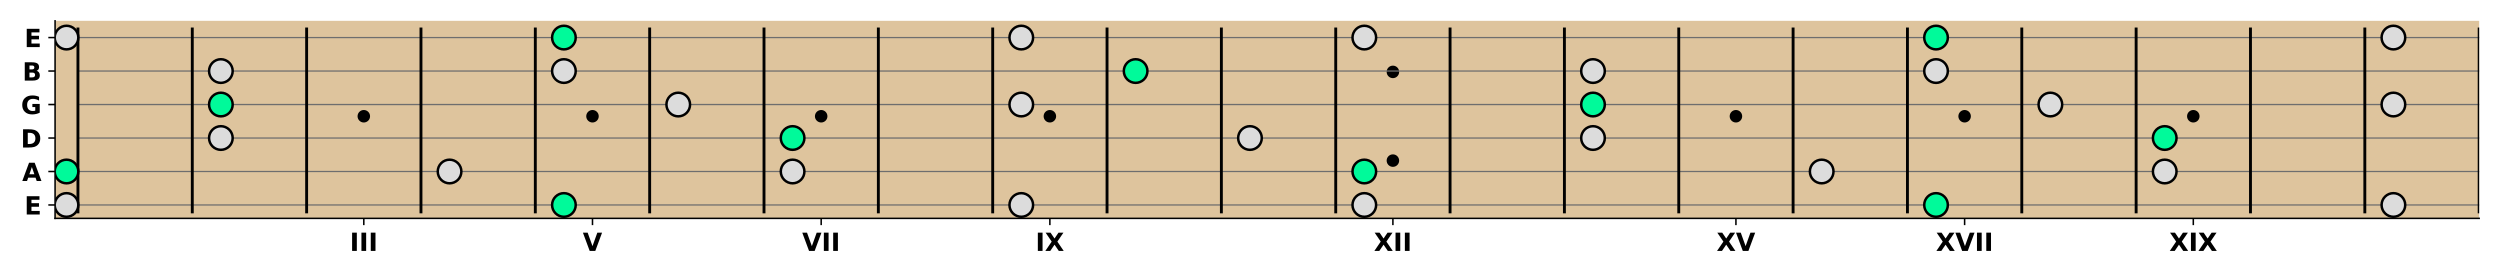 <?xml version="1.0" encoding="utf-8" standalone="no"?>
<!DOCTYPE svg PUBLIC "-//W3C//DTD SVG 1.1//EN"
  "http://www.w3.org/Graphics/SVG/1.1/DTD/svg11.dtd">
<!-- Created with matplotlib (https://matplotlib.org/) -->
<svg height="144pt" version="1.1" viewBox="0 0 1296 144" width="1296pt" xmlns="http://www.w3.org/2000/svg" xmlns:xlink="http://www.w3.org/1999/xlink">
 <defs>
  <style type="text/css">*{stroke-linecap:butt;stroke-linejoin:round;}</style>
 </defs>
 <g id="figure_1">
  <g id="patch_1">
   <path d="M 0 144 
L 1296 144 
L 1296 0 
L 0 0 
z
" style="fill:none;"/>
  </g>
  <g id="axes_1">
   <g id="patch_2">
    <path d="M 28.55 113.2 
L 1285.2 113.2 
L 1285.2 10.8 
L 28.55 10.8 
z
" style="fill:#dec49d;"/>
   </g>
   <g id="PathCollection_1">
    <defs>
     <path d="M 0 2.739 
C 0.726 2.739 1.423 2.45 1.936 1.936 
C 2.45 1.423 2.739 0.726 2.739 0 
C 2.739 -0.726 2.45 -1.423 1.936 -1.936 
C 1.423 -2.45 0.726 -2.739 0 -2.739 
C -0.726 -2.739 -1.423 -2.45 -1.936 -1.936 
C -2.45 -1.423 -2.739 -0.726 -2.739 0 
C -2.739 0.726 -2.45 1.423 -1.936 1.936 
C -1.423 2.45 -0.726 2.739 0 2.739 
z
" id="m71f4667581" style="stroke:#000000;"/>
    </defs>
    <g clip-path="url(#p47f2cdf092)">
     <use style="stroke:#000000;" x="188.595" xlink:href="#m71f4667581" y="60.264"/>
    </g>
   </g>
   <g id="PathCollection_2">
    <g clip-path="url(#p47f2cdf092)">
     <use style="stroke:#000000;" x="307.147" xlink:href="#m71f4667581" y="60.264"/>
    </g>
   </g>
   <g id="PathCollection_3">
    <g clip-path="url(#p47f2cdf092)">
     <use style="stroke:#000000;" x="425.699" xlink:href="#m71f4667581" y="60.264"/>
    </g>
   </g>
   <g id="PathCollection_4">
    <g clip-path="url(#p47f2cdf092)">
     <use style="stroke:#000000;" x="544.251" xlink:href="#m71f4667581" y="60.264"/>
    </g>
   </g>
   <g id="PathCollection_5">
    <g clip-path="url(#p47f2cdf092)">
     <use style="stroke:#000000;" x="722.079" xlink:href="#m71f4667581" y="83.261"/>
    </g>
   </g>
   <g id="PathCollection_6">
    <g clip-path="url(#p47f2cdf092)">
     <use style="stroke:#000000;" x="722.079" xlink:href="#m71f4667581" y="37.268"/>
    </g>
   </g>
   <g id="PathCollection_7">
    <g clip-path="url(#p47f2cdf092)">
     <use style="stroke:#000000;" x="899.906" xlink:href="#m71f4667581" y="60.264"/>
    </g>
   </g>
   <g id="PathCollection_8">
    <g clip-path="url(#p47f2cdf092)">
     <use style="stroke:#000000;" x="1018.458" xlink:href="#m71f4667581" y="60.264"/>
    </g>
   </g>
   <g id="PathCollection_9">
    <g clip-path="url(#p47f2cdf092)">
     <use style="stroke:#000000;" x="1137.01" xlink:href="#m71f4667581" y="60.264"/>
    </g>
   </g>
   <g id="matplotlib.axis_1">
    <g id="xtick_1">
     <g id="line2d_1">
      <defs>
       <path d="M 0 0 
L 0 3.5 
" id="m4d687db0ea" style="stroke:#000000;stroke-width:0.8;"/>
      </defs>
      <g>
       <use style="stroke:#000000;stroke-width:0.8;" x="188.595" xlink:href="#m4d687db0ea" y="113.2"/>
      </g>
     </g>
     <g id="text_1">
      <!-- III -->
      <g transform="translate(181.34 130.078)scale(0.13 -0.13)">
       <defs>
        <path d="M 9.188 72.906 
L 27.984 72.906 
L 27.984 0 
L 9.188 0 
z
" id="DejaVuSans-Bold-73"/>
       </defs>
       <use xlink:href="#DejaVuSans-Bold-73"/>
       <use x="37.207" xlink:href="#DejaVuSans-Bold-73"/>
       <use x="74.414" xlink:href="#DejaVuSans-Bold-73"/>
      </g>
     </g>
    </g>
    <g id="xtick_2">
     <g id="line2d_2">
      <g>
       <use style="stroke:#000000;stroke-width:0.8;" x="307.147" xlink:href="#m4d687db0ea" y="113.2"/>
      </g>
     </g>
     <g id="text_2">
      <!-- V -->
      <g transform="translate(302.117 130.078)scale(0.13 -0.13)">
       <defs>
        <path d="M 0.484 72.906 
L 19.391 72.906 
L 38.719 19.094 
L 58.016 72.906 
L 76.906 72.906 
L 49.906 0 
L 27.484 0 
z
" id="DejaVuSans-Bold-86"/>
       </defs>
       <use xlink:href="#DejaVuSans-Bold-86"/>
      </g>
     </g>
    </g>
    <g id="xtick_3">
     <g id="line2d_3">
      <g>
       <use style="stroke:#000000;stroke-width:0.8;" x="425.699" xlink:href="#m4d687db0ea" y="113.2"/>
      </g>
     </g>
     <g id="text_3">
      <!-- VII -->
      <g transform="translate(415.832 130.078)scale(0.13 -0.13)">
       <use xlink:href="#DejaVuSans-Bold-86"/>
       <use x="77.393" xlink:href="#DejaVuSans-Bold-73"/>
       <use x="114.6" xlink:href="#DejaVuSans-Bold-73"/>
      </g>
     </g>
    </g>
    <g id="xtick_4">
     <g id="line2d_4">
      <g>
       <use style="stroke:#000000;stroke-width:0.8;" x="544.251" xlink:href="#m4d687db0ea" y="113.2"/>
      </g>
     </g>
     <g id="text_4">
      <!-- IX -->
      <g transform="translate(536.821 130.078)scale(0.13 -0.13)">
       <defs>
        <path d="M 49.812 37.203 
L 75.094 0 
L 55.516 0 
L 38.484 24.906 
L 21.578 0 
L 1.906 0 
L 27.203 37.203 
L 2.875 72.906 
L 22.516 72.906 
L 38.484 49.422 
L 54.391 72.906 
L 74.125 72.906 
z
" id="DejaVuSans-Bold-88"/>
       </defs>
       <use xlink:href="#DejaVuSans-Bold-73"/>
       <use x="37.207" xlink:href="#DejaVuSans-Bold-88"/>
      </g>
     </g>
    </g>
    <g id="xtick_5">
     <g id="line2d_5">
      <g>
       <use style="stroke:#000000;stroke-width:0.8;" x="722.079" xlink:href="#m4d687db0ea" y="113.2"/>
      </g>
     </g>
     <g id="text_5">
      <!-- XII -->
      <g transform="translate(712.231 130.078)scale(0.13 -0.13)">
       <use xlink:href="#DejaVuSans-Bold-88"/>
       <use x="77.1" xlink:href="#DejaVuSans-Bold-73"/>
       <use x="114.307" xlink:href="#DejaVuSans-Bold-73"/>
      </g>
     </g>
    </g>
    <g id="xtick_6">
     <g id="line2d_6">
      <g>
       <use style="stroke:#000000;stroke-width:0.8;" x="899.906" xlink:href="#m4d687db0ea" y="113.2"/>
      </g>
     </g>
     <g id="text_6">
      <!-- XV -->
      <g transform="translate(889.865 130.078)scale(0.13 -0.13)">
       <use xlink:href="#DejaVuSans-Bold-88"/>
       <use x="77.1" xlink:href="#DejaVuSans-Bold-86"/>
      </g>
     </g>
    </g>
    <g id="xtick_7">
     <g id="line2d_7">
      <g>
       <use style="stroke:#000000;stroke-width:0.8;" x="1018.458" xlink:href="#m4d687db0ea" y="113.2"/>
      </g>
     </g>
     <g id="text_7">
      <!-- XVII -->
      <g transform="translate(1003.58 130.078)scale(0.13 -0.13)">
       <use xlink:href="#DejaVuSans-Bold-88"/>
       <use x="77.1" xlink:href="#DejaVuSans-Bold-86"/>
       <use x="154.492" xlink:href="#DejaVuSans-Bold-73"/>
       <use x="191.699" xlink:href="#DejaVuSans-Bold-73"/>
      </g>
     </g>
    </g>
    <g id="xtick_8">
     <g id="line2d_8">
      <g>
       <use style="stroke:#000000;stroke-width:0.8;" x="1137.01" xlink:href="#m4d687db0ea" y="113.2"/>
      </g>
     </g>
     <g id="text_8">
      <!-- XIX -->
      <g transform="translate(1124.57 130.078)scale(0.13 -0.13)">
       <use xlink:href="#DejaVuSans-Bold-88"/>
       <use x="77.1" xlink:href="#DejaVuSans-Bold-73"/>
       <use x="114.307" xlink:href="#DejaVuSans-Bold-88"/>
      </g>
     </g>
    </g>
   </g>
   <g id="matplotlib.axis_2">
    <g id="ytick_1">
     <g id="line2d_9">
      <defs>
       <path d="M 0 0 
L -3.5 0 
" id="mf5abb7ea13" style="stroke:#000000;stroke-width:0.8;"/>
      </defs>
      <g>
       <use style="stroke:#000000;stroke-width:0.8;" x="28.55" xlink:href="#mf5abb7ea13" y="106.258"/>
      </g>
     </g>
     <g id="text_9">
      <!-- E -->
      <g transform="translate(12.669 111.197)scale(0.13 -0.13)">
       <defs>
        <path d="M 9.188 72.906 
L 59.906 72.906 
L 59.906 58.688 
L 27.984 58.688 
L 27.984 45.125 
L 58.016 45.125 
L 58.016 30.906 
L 27.984 30.906 
L 27.984 14.203 
L 60.984 14.203 
L 60.984 0 
L 9.188 0 
z
" id="DejaVuSans-Bold-69"/>
       </defs>
       <use xlink:href="#DejaVuSans-Bold-69"/>
      </g>
     </g>
    </g>
    <g id="ytick_2">
     <g id="line2d_10">
      <g>
       <use style="stroke:#000000;stroke-width:0.8;" x="28.55" xlink:href="#mf5abb7ea13" y="88.902"/>
      </g>
     </g>
     <g id="text_10">
      <!-- A -->
      <g transform="translate(11.489 93.841)scale(0.13 -0.13)">
       <defs>
        <path d="M 53.422 13.281 
L 24.031 13.281 
L 19.391 0 
L 0.484 0 
L 27.484 72.906 
L 49.906 72.906 
L 76.906 0 
L 58.016 0 
z
M 28.719 26.812 
L 48.688 26.812 
L 38.719 55.812 
z
" id="DejaVuSans-Bold-65"/>
       </defs>
       <use xlink:href="#DejaVuSans-Bold-65"/>
      </g>
     </g>
    </g>
    <g id="ytick_3">
     <g id="line2d_11">
      <g>
       <use style="stroke:#000000;stroke-width:0.8;" x="28.55" xlink:href="#mf5abb7ea13" y="71.546"/>
      </g>
     </g>
     <g id="text_11">
      <!-- D -->
      <g transform="translate(10.758 76.485)scale(0.13 -0.13)">
       <defs>
        <path d="M 27.984 58.688 
L 27.984 14.203 
L 34.719 14.203 
Q 46.234 14.203 52.312 19.922 
Q 58.406 25.641 58.406 36.531 
Q 58.406 47.359 52.344 53.016 
Q 46.297 58.688 34.719 58.688 
z
M 9.188 72.906 
L 29 72.906 
Q 45.609 72.906 53.734 70.531 
Q 61.859 68.172 67.672 62.5 
Q 72.797 57.562 75.281 51.109 
Q 77.781 44.672 77.781 36.531 
Q 77.781 28.266 75.281 21.797 
Q 72.797 15.328 67.672 10.406 
Q 61.812 4.734 53.609 2.359 
Q 45.406 0 29 0 
L 9.188 0 
z
" id="DejaVuSans-Bold-68"/>
       </defs>
       <use xlink:href="#DejaVuSans-Bold-68"/>
      </g>
     </g>
    </g>
    <g id="ytick_4">
     <g id="line2d_12">
      <g>
       <use style="stroke:#000000;stroke-width:0.8;" x="28.55" xlink:href="#mf5abb7ea13" y="54.19"/>
      </g>
     </g>
     <g id="text_12">
      <!-- G -->
      <g transform="translate(10.88 59.129)scale(0.13 -0.13)">
       <defs>
        <path d="M 74.703 5.422 
Q 67.672 2 60.109 0.281 
Q 52.547 -1.422 44.484 -1.422 
Q 26.266 -1.422 15.625 8.766 
Q 4.984 18.953 4.984 36.375 
Q 4.984 54 15.812 64.109 
Q 26.656 74.219 45.516 74.219 
Q 52.781 74.219 59.438 72.844 
Q 66.109 71.484 72.016 68.797 
L 72.016 53.719 
Q 65.922 57.172 59.891 58.875 
Q 53.859 60.594 47.797 60.594 
Q 36.578 60.594 30.5 54.312 
Q 24.422 48.047 24.422 36.375 
Q 24.422 24.812 30.281 18.5 
Q 36.141 12.203 46.922 12.203 
Q 49.859 12.203 52.375 12.562 
Q 54.891 12.938 56.891 13.719 
L 56.891 27.875 
L 45.406 27.875 
L 45.406 40.484 
L 74.703 40.484 
z
" id="DejaVuSans-Bold-71"/>
       </defs>
       <use xlink:href="#DejaVuSans-Bold-71"/>
      </g>
     </g>
    </g>
    <g id="ytick_5">
     <g id="line2d_13">
      <g>
       <use style="stroke:#000000;stroke-width:0.8;" x="28.55" xlink:href="#mf5abb7ea13" y="36.834"/>
      </g>
     </g>
     <g id="text_13">
      <!-- B -->
      <g transform="translate(11.642 41.773)scale(0.13 -0.13)">
       <defs>
        <path d="M 38.375 44.672 
Q 42.828 44.672 45.109 46.625 
Q 47.406 48.578 47.406 52.391 
Q 47.406 56.156 45.109 58.125 
Q 42.828 60.109 38.375 60.109 
L 27.984 60.109 
L 27.984 44.672 
z
M 39.016 12.797 
Q 44.672 12.797 47.531 15.188 
Q 50.391 17.578 50.391 22.406 
Q 50.391 27.156 47.562 29.516 
Q 44.734 31.891 39.016 31.891 
L 27.984 31.891 
L 27.984 12.797 
z
M 56.5 39.016 
Q 62.547 37.25 65.859 32.516 
Q 69.188 27.781 69.188 20.906 
Q 69.188 10.359 62.062 5.172 
Q 54.938 0 40.375 0 
L 9.188 0 
L 9.188 72.906 
L 37.406 72.906 
Q 52.594 72.906 59.406 68.312 
Q 66.219 63.719 66.219 53.609 
Q 66.219 48.297 63.719 44.562 
Q 61.234 40.828 56.5 39.016 
z
" id="DejaVuSans-Bold-66"/>
       </defs>
       <use xlink:href="#DejaVuSans-Bold-66"/>
      </g>
     </g>
    </g>
    <g id="ytick_6">
     <g id="line2d_14">
      <g>
       <use style="stroke:#000000;stroke-width:0.8;" x="28.55" xlink:href="#mf5abb7ea13" y="19.478"/>
      </g>
     </g>
     <g id="text_14">
      <!-- E -->
      <g transform="translate(12.669 24.417)scale(0.13 -0.13)">
       <use xlink:href="#DejaVuSans-Bold-69"/>
      </g>
     </g>
    </g>
   </g>
   <g id="LineCollection_1">
    <path clip-path="url(#p47f2cdf092)" d="M 40.405 106.258 
L 1285.2 106.258 
" style="fill:none;stroke:#6e6e6e;stroke-width:0.66;"/>
   </g>
   <g id="LineCollection_2">
    <path clip-path="url(#p47f2cdf092)" d="M 40.405 88.902 
L 1285.2 88.902 
" style="fill:none;stroke:#6e6e6e;stroke-width:0.66;"/>
   </g>
   <g id="LineCollection_3">
    <path clip-path="url(#p47f2cdf092)" d="M 40.405 71.546 
L 1285.2 71.546 
" style="fill:none;stroke:#6e6e6e;stroke-width:0.66;"/>
   </g>
   <g id="LineCollection_4">
    <path clip-path="url(#p47f2cdf092)" d="M 40.405 54.19 
L 1285.2 54.19 
" style="fill:none;stroke:#6e6e6e;stroke-width:0.66;"/>
   </g>
   <g id="LineCollection_5">
    <path clip-path="url(#p47f2cdf092)" d="M 40.405 36.834 
L 1285.2 36.834 
" style="fill:none;stroke:#6e6e6e;stroke-width:0.66;"/>
   </g>
   <g id="LineCollection_6">
    <path clip-path="url(#p47f2cdf092)" d="M 40.405 19.478 
L 1285.2 19.478 
" style="fill:none;stroke:#6e6e6e;stroke-width:0.66;"/>
   </g>
   <g id="LineCollection_7">
    <path clip-path="url(#p47f2cdf092)" d="M 40.405 110.597 
L 40.405 14.271 
" style="fill:none;stroke:#000000;stroke-width:1.5;"/>
   </g>
   <g id="LineCollection_8">
    <path clip-path="url(#p47f2cdf092)" d="M 99.681 110.597 
L 99.681 14.271 
" style="fill:none;stroke:#000000;stroke-width:1.5;"/>
   </g>
   <g id="LineCollection_9">
    <path clip-path="url(#p47f2cdf092)" d="M 158.957 110.597 
L 158.957 14.271 
" style="fill:none;stroke:#000000;stroke-width:1.5;"/>
   </g>
   <g id="LineCollection_10">
    <path clip-path="url(#p47f2cdf092)" d="M 218.233 110.597 
L 218.233 14.271 
" style="fill:none;stroke:#000000;stroke-width:1.5;"/>
   </g>
   <g id="LineCollection_11">
    <path clip-path="url(#p47f2cdf092)" d="M 277.509 110.597 
L 277.509 14.271 
" style="fill:none;stroke:#000000;stroke-width:1.5;"/>
   </g>
   <g id="LineCollection_12">
    <path clip-path="url(#p47f2cdf092)" d="M 336.785 110.597 
L 336.785 14.271 
" style="fill:none;stroke:#000000;stroke-width:1.5;"/>
   </g>
   <g id="LineCollection_13">
    <path clip-path="url(#p47f2cdf092)" d="M 396.061 110.597 
L 396.061 14.271 
" style="fill:none;stroke:#000000;stroke-width:1.5;"/>
   </g>
   <g id="LineCollection_14">
    <path clip-path="url(#p47f2cdf092)" d="M 455.337 110.597 
L 455.337 14.271 
" style="fill:none;stroke:#000000;stroke-width:1.5;"/>
   </g>
   <g id="LineCollection_15">
    <path clip-path="url(#p47f2cdf092)" d="M 514.613 110.597 
L 514.613 14.271 
" style="fill:none;stroke:#000000;stroke-width:1.5;"/>
   </g>
   <g id="LineCollection_16">
    <path clip-path="url(#p47f2cdf092)" d="M 573.889 110.597 
L 573.889 14.271 
" style="fill:none;stroke:#000000;stroke-width:1.5;"/>
   </g>
   <g id="LineCollection_17">
    <path clip-path="url(#p47f2cdf092)" d="M 633.165 110.597 
L 633.165 14.271 
" style="fill:none;stroke:#000000;stroke-width:1.5;"/>
   </g>
   <g id="LineCollection_18">
    <path clip-path="url(#p47f2cdf092)" d="M 692.441 110.597 
L 692.441 14.271 
" style="fill:none;stroke:#000000;stroke-width:1.5;"/>
   </g>
   <g id="LineCollection_19">
    <path clip-path="url(#p47f2cdf092)" d="M 751.717 110.597 
L 751.717 14.271 
" style="fill:none;stroke:#000000;stroke-width:1.5;"/>
   </g>
   <g id="LineCollection_20">
    <path clip-path="url(#p47f2cdf092)" d="M 810.992 110.597 
L 810.992 14.271 
" style="fill:none;stroke:#000000;stroke-width:1.5;"/>
   </g>
   <g id="LineCollection_21">
    <path clip-path="url(#p47f2cdf092)" d="M 870.268 110.597 
L 870.268 14.271 
" style="fill:none;stroke:#000000;stroke-width:1.5;"/>
   </g>
   <g id="LineCollection_22">
    <path clip-path="url(#p47f2cdf092)" d="M 929.544 110.597 
L 929.544 14.271 
" style="fill:none;stroke:#000000;stroke-width:1.5;"/>
   </g>
   <g id="LineCollection_23">
    <path clip-path="url(#p47f2cdf092)" d="M 988.82 110.597 
L 988.82 14.271 
" style="fill:none;stroke:#000000;stroke-width:1.5;"/>
   </g>
   <g id="LineCollection_24">
    <path clip-path="url(#p47f2cdf092)" d="M 1048.096 110.597 
L 1048.096 14.271 
" style="fill:none;stroke:#000000;stroke-width:1.5;"/>
   </g>
   <g id="LineCollection_25">
    <path clip-path="url(#p47f2cdf092)" d="M 1107.372 110.597 
L 1107.372 14.271 
" style="fill:none;stroke:#000000;stroke-width:1.5;"/>
   </g>
   <g id="LineCollection_26">
    <path clip-path="url(#p47f2cdf092)" d="M 1166.648 110.597 
L 1166.648 14.271 
" style="fill:none;stroke:#000000;stroke-width:1.5;"/>
   </g>
   <g id="LineCollection_27">
    <path clip-path="url(#p47f2cdf092)" d="M 1225.924 110.597 
L 1225.924 14.271 
" style="fill:none;stroke:#000000;stroke-width:1.5;"/>
   </g>
   <g id="LineCollection_28">
    <path clip-path="url(#p47f2cdf092)" d="M 1285.2 110.597 
L 1285.2 14.271 
" style="fill:none;stroke:#000000;stroke-width:1.5;"/>
   </g>
   <g id="patch_3">
    <path d="M 28.55 113.2 
L 28.55 10.8 
" style="fill:none;stroke:#000000;stroke-linecap:square;stroke-linejoin:miter;stroke-width:0.8;"/>
   </g>
   <g id="patch_4">
    <path d="M 28.55 113.2 
L 1285.2 113.2 
" style="fill:none;stroke:#000000;stroke-linecap:square;stroke-linejoin:miter;stroke-width:0.8;"/>
   </g>
   <g id="PathCollection_10">
    <defs>
     <path d="M 0 6.124 
C 1.624 6.124 3.182 5.478 4.33 4.33 
C 5.478 3.182 6.124 1.624 6.124 -0 
C 6.124 -1.624 5.478 -3.182 4.33 -4.33 
C 3.182 -5.478 1.624 -6.124 0 -6.124 
C -1.624 -6.124 -3.182 -5.478 -4.33 -4.33 
C -5.478 -3.182 -6.124 -1.624 -6.124 0 
C -6.124 1.624 -5.478 3.182 -4.33 4.33 
C -3.182 5.478 -1.624 6.124 0 6.124 
z
" id="C0_0_0ff592ee48"/>
    </defs>
    <g clip-path="url(#p47f2cdf092)">
     <use style="fill:#dcdcdc;stroke:#000000;stroke-width:1.3;" x="34.478" xlink:href="#C0_0_0ff592ee48" y="106.258"/>
    </g>
    <g clip-path="url(#p47f2cdf092)">
     <use style="fill:#00fa9a;stroke:#000000;stroke-width:1.3;" x="292.328" xlink:href="#C0_0_0ff592ee48" y="106.258"/>
    </g>
    <g clip-path="url(#p47f2cdf092)">
     <use style="fill:#dcdcdc;stroke:#000000;stroke-width:1.3;" x="529.432" xlink:href="#C0_0_0ff592ee48" y="106.258"/>
    </g>
    <g clip-path="url(#p47f2cdf092)">
     <use style="fill:#dcdcdc;stroke:#000000;stroke-width:1.3;" x="707.26" xlink:href="#C0_0_0ff592ee48" y="106.258"/>
    </g>
    <g clip-path="url(#p47f2cdf092)">
     <use style="fill:#00fa9a;stroke:#000000;stroke-width:1.3;" x="1003.639" xlink:href="#C0_0_0ff592ee48" y="106.258"/>
    </g>
    <g clip-path="url(#p47f2cdf092)">
     <use style="fill:#dcdcdc;stroke:#000000;stroke-width:1.3;" x="1240.743" xlink:href="#C0_0_0ff592ee48" y="106.258"/>
    </g>
    <g clip-path="url(#p47f2cdf092)">
     <use style="fill:#00fa9a;stroke:#000000;stroke-width:1.3;" x="34.478" xlink:href="#C0_0_0ff592ee48" y="88.902"/>
    </g>
    <g clip-path="url(#p47f2cdf092)">
     <use style="fill:#dcdcdc;stroke:#000000;stroke-width:1.3;" x="233.052" xlink:href="#C0_0_0ff592ee48" y="88.902"/>
    </g>
    <g clip-path="url(#p47f2cdf092)">
     <use style="fill:#dcdcdc;stroke:#000000;stroke-width:1.3;" x="410.88" xlink:href="#C0_0_0ff592ee48" y="88.902"/>
    </g>
    <g clip-path="url(#p47f2cdf092)">
     <use style="fill:#00fa9a;stroke:#000000;stroke-width:1.3;" x="707.26" xlink:href="#C0_0_0ff592ee48" y="88.902"/>
    </g>
    <g clip-path="url(#p47f2cdf092)">
     <use style="fill:#dcdcdc;stroke:#000000;stroke-width:1.3;" x="944.363" xlink:href="#C0_0_0ff592ee48" y="88.902"/>
    </g>
    <g clip-path="url(#p47f2cdf092)">
     <use style="fill:#dcdcdc;stroke:#000000;stroke-width:1.3;" x="1122.191" xlink:href="#C0_0_0ff592ee48" y="88.902"/>
    </g>
    <g clip-path="url(#p47f2cdf092)">
     <use style="fill:#dcdcdc;stroke:#000000;stroke-width:1.3;" x="114.5" xlink:href="#C0_0_0ff592ee48" y="71.546"/>
    </g>
    <g clip-path="url(#p47f2cdf092)">
     <use style="fill:#00fa9a;stroke:#000000;stroke-width:1.3;" x="410.88" xlink:href="#C0_0_0ff592ee48" y="71.546"/>
    </g>
    <g clip-path="url(#p47f2cdf092)">
     <use style="fill:#dcdcdc;stroke:#000000;stroke-width:1.3;" x="647.984" xlink:href="#C0_0_0ff592ee48" y="71.546"/>
    </g>
    <g clip-path="url(#p47f2cdf092)">
     <use style="fill:#dcdcdc;stroke:#000000;stroke-width:1.3;" x="825.811" xlink:href="#C0_0_0ff592ee48" y="71.546"/>
    </g>
    <g clip-path="url(#p47f2cdf092)">
     <use style="fill:#00fa9a;stroke:#000000;stroke-width:1.3;" x="1122.191" xlink:href="#C0_0_0ff592ee48" y="71.546"/>
    </g>
    <g clip-path="url(#p47f2cdf092)">
     <use style="fill:#00fa9a;stroke:#000000;stroke-width:1.3;" x="114.5" xlink:href="#C0_0_0ff592ee48" y="54.19"/>
    </g>
    <g clip-path="url(#p47f2cdf092)">
     <use style="fill:#dcdcdc;stroke:#000000;stroke-width:1.3;" x="351.604" xlink:href="#C0_0_0ff592ee48" y="54.19"/>
    </g>
    <g clip-path="url(#p47f2cdf092)">
     <use style="fill:#dcdcdc;stroke:#000000;stroke-width:1.3;" x="529.432" xlink:href="#C0_0_0ff592ee48" y="54.19"/>
    </g>
    <g clip-path="url(#p47f2cdf092)">
     <use style="fill:#00fa9a;stroke:#000000;stroke-width:1.3;" x="825.811" xlink:href="#C0_0_0ff592ee48" y="54.19"/>
    </g>
    <g clip-path="url(#p47f2cdf092)">
     <use style="fill:#dcdcdc;stroke:#000000;stroke-width:1.3;" x="1062.915" xlink:href="#C0_0_0ff592ee48" y="54.19"/>
    </g>
    <g clip-path="url(#p47f2cdf092)">
     <use style="fill:#dcdcdc;stroke:#000000;stroke-width:1.3;" x="1240.743" xlink:href="#C0_0_0ff592ee48" y="54.19"/>
    </g>
    <g clip-path="url(#p47f2cdf092)">
     <use style="fill:#dcdcdc;stroke:#000000;stroke-width:1.3;" x="114.5" xlink:href="#C0_0_0ff592ee48" y="36.834"/>
    </g>
    <g clip-path="url(#p47f2cdf092)">
     <use style="fill:#dcdcdc;stroke:#000000;stroke-width:1.3;" x="292.328" xlink:href="#C0_0_0ff592ee48" y="36.834"/>
    </g>
    <g clip-path="url(#p47f2cdf092)">
     <use style="fill:#00fa9a;stroke:#000000;stroke-width:1.3;" x="588.708" xlink:href="#C0_0_0ff592ee48" y="36.834"/>
    </g>
    <g clip-path="url(#p47f2cdf092)">
     <use style="fill:#dcdcdc;stroke:#000000;stroke-width:1.3;" x="825.811" xlink:href="#C0_0_0ff592ee48" y="36.834"/>
    </g>
    <g clip-path="url(#p47f2cdf092)">
     <use style="fill:#dcdcdc;stroke:#000000;stroke-width:1.3;" x="1003.639" xlink:href="#C0_0_0ff592ee48" y="36.834"/>
    </g>
    <g clip-path="url(#p47f2cdf092)">
     <use style="fill:#dcdcdc;stroke:#000000;stroke-width:1.3;" x="34.478" xlink:href="#C0_0_0ff592ee48" y="19.478"/>
    </g>
    <g clip-path="url(#p47f2cdf092)">
     <use style="fill:#00fa9a;stroke:#000000;stroke-width:1.3;" x="292.328" xlink:href="#C0_0_0ff592ee48" y="19.478"/>
    </g>
    <g clip-path="url(#p47f2cdf092)">
     <use style="fill:#dcdcdc;stroke:#000000;stroke-width:1.3;" x="529.432" xlink:href="#C0_0_0ff592ee48" y="19.478"/>
    </g>
    <g clip-path="url(#p47f2cdf092)">
     <use style="fill:#dcdcdc;stroke:#000000;stroke-width:1.3;" x="707.26" xlink:href="#C0_0_0ff592ee48" y="19.478"/>
    </g>
    <g clip-path="url(#p47f2cdf092)">
     <use style="fill:#00fa9a;stroke:#000000;stroke-width:1.3;" x="1003.639" xlink:href="#C0_0_0ff592ee48" y="19.478"/>
    </g>
    <g clip-path="url(#p47f2cdf092)">
     <use style="fill:#dcdcdc;stroke:#000000;stroke-width:1.3;" x="1240.743" xlink:href="#C0_0_0ff592ee48" y="19.478"/>
    </g>
   </g>
  </g>
 </g>
 <defs>
  <clipPath id="p47f2cdf092">
   <rect height="102.4" width="1256.65" x="28.55" y="10.8"/>
  </clipPath>
 </defs>
</svg>
